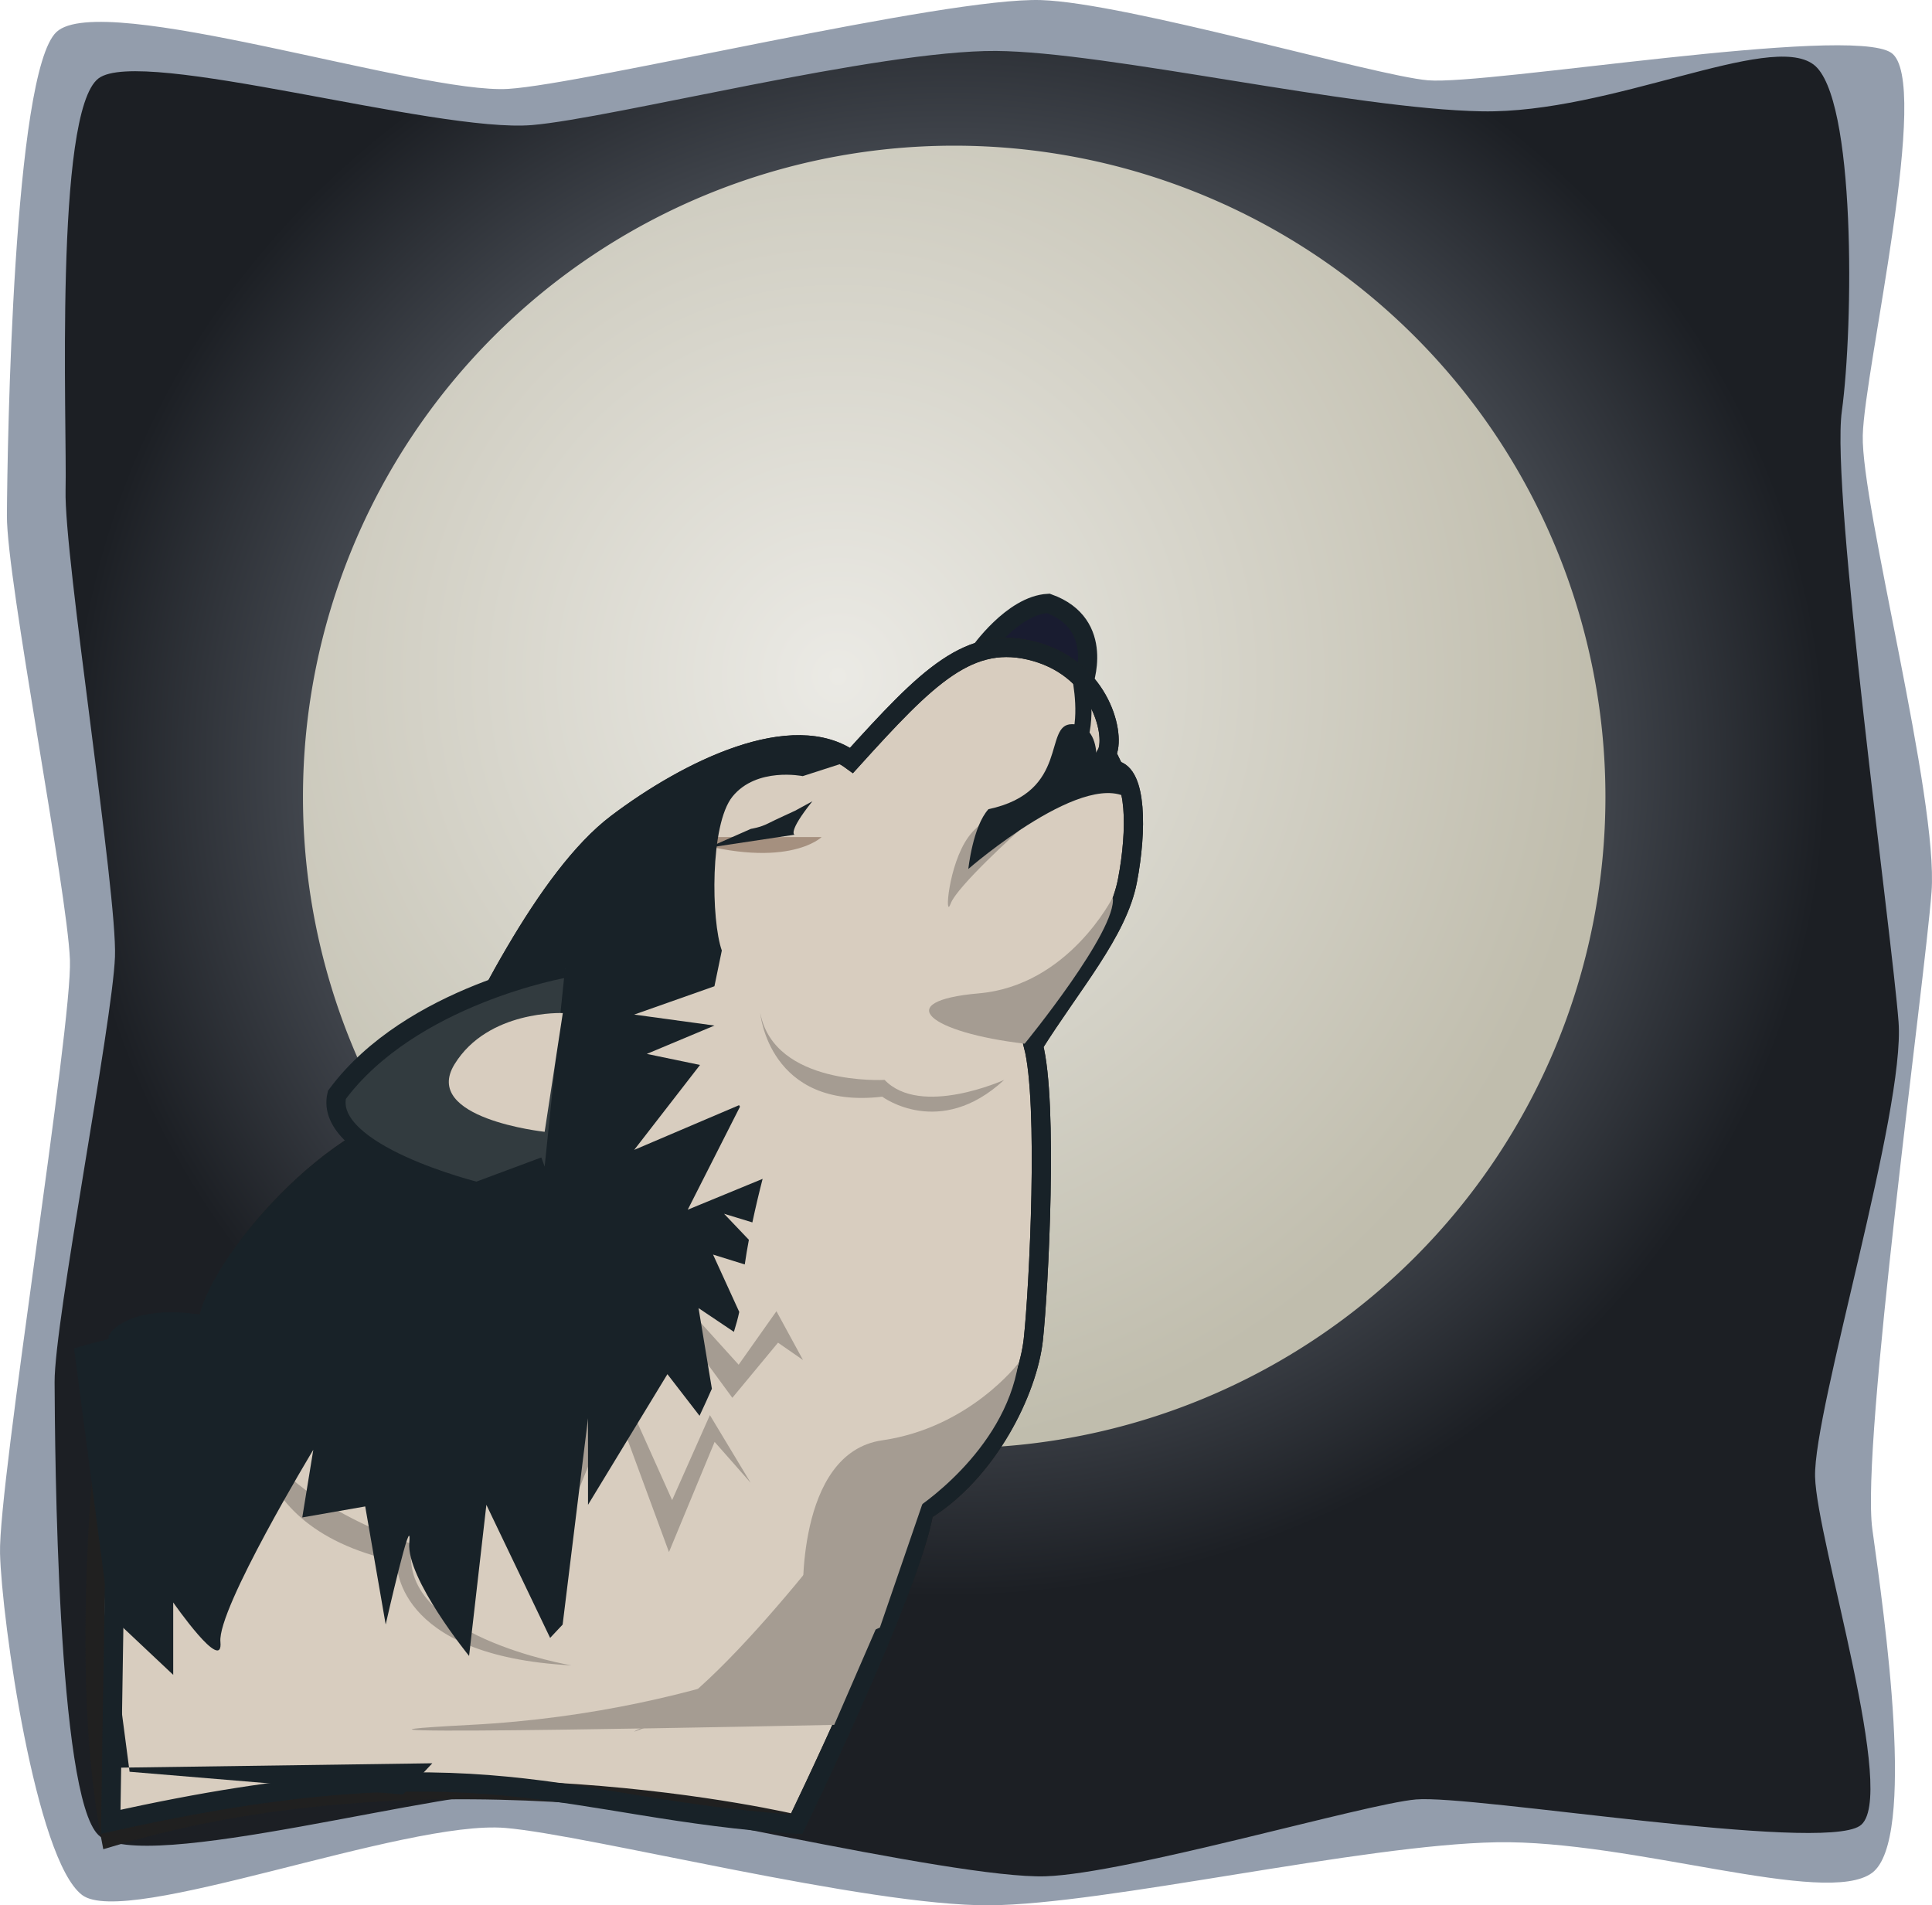 <?xml version="1.0" encoding="UTF-8" standalone="no"?>
<!-- Created with Inkscape (http://www.inkscape.org/) -->

<svg
   xmlns:dc="http://purl.org/dc/elements/1.1/"
   xmlns:cc="http://creativecommons.org/ns#"
   xmlns:rdf="http://www.w3.org/1999/02/22-rdf-syntax-ns#"
   xmlns:svg="http://www.w3.org/2000/svg"
   xmlns="http://www.w3.org/2000/svg"
   xmlns:xlink="http://www.w3.org/1999/xlink"
   xmlns:sodipodi="http://sodipodi.sourceforge.net/DTD/sodipodi-0.dtd"
   xmlns:inkscape="http://www.inkscape.org/namespaces/inkscape"
   version="1.0"
   width="625.151"
   height="616.496"
   id="svg2"
   inkscape:version="0.91 r13725"
   sodipodi:docname="lupa ikono.svg">
  <title
     id="title4764">Lupa emblemo</title>
  <sodipodi:namedview
     pagecolor="#ffffff"
     bordercolor="#666666"
     borderopacity="1"
     objecttolerance="10"
     gridtolerance="10"
     guidetolerance="10"
     inkscape:pageopacity="0"
     inkscape:pageshadow="2"
     inkscape:window-width="1600"
     inkscape:window-height="836"
     id="namedview5355"
     showgrid="false"
     inkscape:zoom="0.98135235"
     inkscape:cx="312.5754"
     inkscape:cy="308.24811"
     inkscape:window-x="0"
     inkscape:window-y="27"
     inkscape:window-maximized="1"
     inkscape:current-layer="svg2" />
  <defs
     id="defs4">
    <linearGradient
       id="linearGradient4702">
      <stop
         id="stop4704"
         style="stop-color:#ebeae5;stop-opacity:1"
         offset="0" />
      <stop
         id="stop4706"
         style="stop-color:#c0bdad;stop-opacity:1"
         offset="1" />
    </linearGradient>
    <linearGradient
       id="linearGradient4545">
      <stop
         id="stop4547"
         style="stop-color:#a8b0bd;stop-opacity:1"
         offset="0" />
      <stop
         id="stop4549"
         style="stop-color:#1c1f24;stop-opacity:1"
         offset="1" />
    </linearGradient>
    <linearGradient
       id="linearGradient2296">
      <stop
         id="stop2298"
         style="stop-color:#cf01c5;stop-opacity:1"
         offset="0" />
      <stop
         id="stop2300"
         style="stop-color:#f692f7;stop-opacity:1"
         offset="1" />
    </linearGradient>
    <linearGradient
       id="linearGradient22677">
      <stop
         id="stop22679"
         style="stop-color:#ddbb1e;stop-opacity:1"
         offset="0" />
      <stop
         id="stop22681"
         style="stop-color:#e8ce57;stop-opacity:1"
         offset="1" />
    </linearGradient>
    <linearGradient
       id="linearGradient22661">
      <stop
         id="stop22663"
         style="stop-color:#825200;stop-opacity:1"
         offset="0" />
      <stop
         id="stop22665"
         style="stop-color:#ad6d00;stop-opacity:1"
         offset="1" />
    </linearGradient>
    <linearGradient
       id="linearGradient22553">
      <stop
         id="stop22555"
         style="stop-color:#9c9c9c;stop-opacity:1"
         offset="0" />
      <stop
         id="stop22557"
         style="stop-color:#cdcdcd;stop-opacity:1"
         offset="1" />
    </linearGradient>
    <linearGradient
       id="linearGradient22505">
      <stop
         id="stop22507"
         style="stop-color:#0062ff;stop-opacity:1"
         offset="0" />
      <stop
         id="stop22509"
         style="stop-color:#00bfff;stop-opacity:1"
         offset="1" />
    </linearGradient>
    <linearGradient
       id="linearGradient21739">
      <stop
         id="stop21741"
         style="stop-color:#e2d7ac;stop-opacity:1"
         offset="0" />
      <stop
         id="stop21743"
         style="stop-color:#ece5ca;stop-opacity:1"
         offset="1" />
    </linearGradient>
    <linearGradient
       id="linearGradient21709">
      <stop
         id="stop21711"
         style="stop-color:#c30000;stop-opacity:1"
         offset="0" />
      <stop
         id="stop21713"
         style="stop-color:#ff1616;stop-opacity:1"
         offset="1" />
    </linearGradient>
    <linearGradient
       x1="298.792"
       y1="120.19"
       x2="264.536"
       y2="101.634"
       id="linearGradient21715"
       xlink:href="#linearGradient21709"
       gradientUnits="userSpaceOnUse"
       gradientTransform="matrix(0.898,0,0,0.898,40.919,7.492)" />
    <linearGradient
       x1="270.601"
       y1="179.59"
       x2="245.389"
       y2="156.277"
       id="linearGradient21717"
       xlink:href="#linearGradient21709"
       gradientUnits="userSpaceOnUse"
       gradientTransform="matrix(0.898,0,0,0.898,40.919,7.492)" />
    <linearGradient
       x1="336.836"
       y1="214.154"
       x2="311.619"
       y2="189.413"
       id="linearGradient21719"
       xlink:href="#linearGradient21709"
       gradientUnits="userSpaceOnUse"
       gradientTransform="matrix(0.898,0,0,0.898,40.919,7.492)" />
    <linearGradient
       x1="241.98"
       y1="321.334"
       x2="213.289"
       y2="295.166"
       id="linearGradient21721"
       xlink:href="#linearGradient21709"
       gradientUnits="userSpaceOnUse"
       gradientTransform="matrix(0.898,0,0,0.898,40.919,7.492)" />
    <linearGradient
       x1="369.852"
       y1="359.17"
       x2="347.659"
       y2="325.865"
       id="linearGradient21725"
       xlink:href="#linearGradient21709"
       gradientUnits="userSpaceOnUse"
       gradientTransform="matrix(0.898,0,0,0.898,40.919,7.492)" />
    <linearGradient
       x1="325.88"
       y1="389.745"
       x2="263.224"
       y2="363.528"
       id="linearGradient21727"
       xlink:href="#linearGradient21709"
       gradientUnits="userSpaceOnUse"
       gradientTransform="matrix(0.898,0,0,0.898,40.919,7.492)" />
    <linearGradient
       x1="209.013"
       y1="514.841"
       x2="178.829"
       y2="476.778"
       id="linearGradient21731"
       xlink:href="#linearGradient21709"
       gradientUnits="userSpaceOnUse"
       gradientTransform="matrix(0.898,0,0,0.898,40.919,7.492)" />
    <linearGradient
       x1="407.642"
       y1="511.785"
       x2="377.708"
       y2="468.964"
       id="linearGradient21733"
       xlink:href="#linearGradient21709"
       gradientUnits="userSpaceOnUse"
       gradientTransform="matrix(0.898,0,0,0.898,40.919,7.492)" />
    <linearGradient
       x1="315.473"
       y1="539.521"
       x2="254.044"
       y2="509.073"
       id="linearGradient21735"
       xlink:href="#linearGradient21709"
       gradientUnits="userSpaceOnUse"
       gradientTransform="matrix(0.898,0,0,0.898,40.919,7.492)" />
    <linearGradient
       x1="300.123"
       y1="245.927"
       x2="276.076"
       y2="236.241"
       id="linearGradient21737"
       xlink:href="#linearGradient21709"
       gradientUnits="userSpaceOnUse"
       gradientTransform="matrix(0.898,0,0,0.898,40.919,7.492)" />
    <linearGradient
       x1="204.622"
       y1="593.067"
       x2="174.929"
       y2="577.531"
       id="linearGradient21745"
       xlink:href="#linearGradient21739"
       gradientUnits="userSpaceOnUse"
       gradientTransform="matrix(0.898,0,0,0.898,40.919,7.492)" />
    <linearGradient
       x1="404.406"
       y1="591.215"
       x2="371.658"
       y2="580.983"
       id="linearGradient21747"
       xlink:href="#linearGradient21739"
       gradientUnits="userSpaceOnUse"
       gradientTransform="matrix(0.898,0,0,0.898,40.919,7.492)" />
    <linearGradient
       x1="361.615"
       y1="566.856"
       x2="222.101"
       y2="546.394"
       id="linearGradient21749"
       xlink:href="#linearGradient21739"
       gradientUnits="userSpaceOnUse"
       gradientTransform="matrix(0.898,0,0,0.898,40.919,7.492)" />
    <linearGradient
       x1="335.279"
       y1="475.861"
       x2="240.818"
       y2="442.398"
       id="linearGradient21751"
       xlink:href="#linearGradient21739"
       gradientUnits="userSpaceOnUse"
       gradientTransform="matrix(0.898,0,0,0.898,40.919,7.492)" />
    <linearGradient
       x1="234.802"
       y1="383.035"
       x2="211.436"
       y2="376.143"
       id="linearGradient21753"
       xlink:href="#linearGradient21739"
       gradientUnits="userSpaceOnUse"
       gradientTransform="matrix(0.898,0,0,0.898,40.919,7.492)" />
    <linearGradient
       x1="366.67"
       y1="429.449"
       x2="342.497"
       y2="418.249"
       id="linearGradient21755"
       xlink:href="#linearGradient21739"
       gradientUnits="userSpaceOnUse"
       gradientTransform="matrix(0.898,0,0,0.898,40.919,7.492)" />
    <linearGradient
       x1="219.356"
       y1="429.887"
       x2="232.323"
       y2="422.708"
       id="linearGradient21763"
       xlink:href="#linearGradient21739"
       gradientUnits="userSpaceOnUse"
       gradientTransform="matrix(0.898,0,0,0.898,40.919,7.492)" />
    <linearGradient
       x1="354.001"
       y1="473.262"
       x2="342.168"
       y2="460.339"
       id="linearGradient21765"
       xlink:href="#linearGradient21739"
       gradientUnits="userSpaceOnUse"
       gradientTransform="matrix(0.898,0,0,0.898,40.919,7.492)" />
    <linearGradient
       x1="320.401"
       y1="329.576"
       x2="312.506"
       y2="320.099"
       id="linearGradient21767"
       xlink:href="#linearGradient21739"
       gradientUnits="userSpaceOnUse"
       gradientTransform="matrix(0.898,0,0,0.898,40.919,7.492)" />
    <linearGradient
       x1="327.657"
       y1="286"
       x2="312.928"
       y2="282.267"
       id="linearGradient21769"
       xlink:href="#linearGradient21739"
       gradientUnits="userSpaceOnUse"
       gradientTransform="matrix(0.898,0,0,0.898,40.919,7.492)" />
    <linearGradient
       x1="307.907"
       y1="323.046"
       x2="271.808"
       y2="311.846"
       id="linearGradient21771"
       xlink:href="#linearGradient21739"
       gradientUnits="userSpaceOnUse"
       gradientTransform="matrix(0.898,0,0,0.898,40.919,7.492)" />
    <linearGradient
       x1="256.204"
       y1="285.143"
       x2="265.436"
       y2="279.974"
       id="linearGradient21773"
       xlink:href="#linearGradient21739"
       gradientUnits="userSpaceOnUse"
       gradientTransform="matrix(0.898,0,0,0.898,40.919,7.492)" />
    <linearGradient
       x1="265.703"
       y1="252.187"
       x2="250.253"
       y2="246.73"
       id="linearGradient21775"
       xlink:href="#linearGradient21739"
       gradientUnits="userSpaceOnUse"
       gradientTransform="matrix(0.898,0,0,0.898,40.919,7.492)" />
    <linearGradient
       x1="297.36"
       y1="199.778"
       x2="279.376"
       y2="194.896"
       id="linearGradient21777"
       xlink:href="#linearGradient21739"
       gradientUnits="userSpaceOnUse"
       gradientTransform="matrix(0.898,0,0,0.898,40.919,7.492)" />
    <linearGradient
       x1="191.082"
       y1="563.524"
       x2="183.366"
       y2="554.184"
       id="linearGradient22511"
       xlink:href="#linearGradient22505"
       gradientUnits="userSpaceOnUse"
       gradientTransform="matrix(0.898,0,0,0.898,40.919,7.492)" />
    <linearGradient
       x1="291.528"
       y1="497.365"
       x2="280.785"
       y2="486.399"
       id="linearGradient22513"
       xlink:href="#linearGradient22505"
       gradientUnits="userSpaceOnUse"
       gradientTransform="matrix(0.898,0,0,0.898,40.919,7.492)" />
    <linearGradient
       x1="394.418"
       y1="564.677"
       x2="383.878"
       y2="553.712"
       id="linearGradient22515"
       xlink:href="#linearGradient22505"
       gradientUnits="userSpaceOnUse"
       gradientTransform="matrix(0.898,0,0,0.898,40.919,7.492)" />
    <linearGradient
       x1="322.344"
       y1="433.904"
       x2="311.175"
       y2="419.69"
       id="linearGradient22517"
       xlink:href="#linearGradient22505"
       gradientUnits="userSpaceOnUse"
       gradientTransform="matrix(0.898,0,0,0.898,40.919,7.492)" />
    <linearGradient
       x1="358.672"
       y1="416.224"
       x2="348.829"
       y2="404.041"
       id="linearGradient22519"
       xlink:href="#linearGradient22505"
       gradientUnits="userSpaceOnUse"
       gradientTransform="matrix(0.898,0,0,0.898,40.919,7.492)" />
    <linearGradient
       x1="266.403"
       y1="434.654"
       x2="256.269"
       y2="421.252"
       id="linearGradient22521"
       xlink:href="#linearGradient22505"
       gradientUnits="userSpaceOnUse"
       gradientTransform="matrix(0.898,0,0,0.898,40.919,7.492)" />
    <linearGradient
       x1="294.411"
       y1="345.514"
       x2="287.1"
       y2="335.564"
       id="linearGradient22523"
       xlink:href="#linearGradient22505"
       gradientUnits="userSpaceOnUse"
       gradientTransform="matrix(0.898,0,0,0.898,40.919,7.492)" />
    <linearGradient
       x1="228.328"
       y1="370.89"
       x2="220.206"
       y2="356.681"
       id="linearGradient22525"
       xlink:href="#linearGradient22505"
       gradientUnits="userSpaceOnUse"
       gradientTransform="matrix(0.898,0,0,0.898,40.919,7.492)" />
    <linearGradient
       x1="294.561"
       y1="290.781"
       x2="285.127"
       y2="276.455"
       id="linearGradient22527"
       xlink:href="#linearGradient22505"
       gradientUnits="userSpaceOnUse"
       gradientTransform="matrix(0.898,0,0,0.898,40.919,7.492)" />
    <linearGradient
       x1="322.717"
       y1="264.966"
       x2="317.223"
       y2="256.234"
       id="linearGradient22529"
       xlink:href="#linearGradient22505"
       gradientUnits="userSpaceOnUse"
       gradientTransform="matrix(0.898,0,0,0.898,40.919,7.492)" />
    <linearGradient
       x1="261.403"
       y1="230.343"
       x2="257.139"
       y2="221.235"
       id="linearGradient22531"
       xlink:href="#linearGradient22505"
       gradientUnits="userSpaceOnUse"
       gradientTransform="matrix(0.898,0,0,0.898,40.919,7.492)" />
    <linearGradient
       x1="290.597"
       y1="220.625"
       x2="285.723"
       y2="210.893"
       id="linearGradient22533"
       xlink:href="#linearGradient22505"
       gradientUnits="userSpaceOnUse"
       gradientTransform="matrix(0.898,0,0,0.898,40.919,7.492)" />
    <linearGradient
       x1="291.34"
       y1="171.343"
       x2="285.658"
       y2="161.423"
       id="linearGradient22535"
       xlink:href="#linearGradient22505"
       gradientUnits="userSpaceOnUse"
       gradientTransform="matrix(0.898,0,0,0.898,40.919,7.492)" />
    <linearGradient
       x1="294.336"
       y1="175.481"
       x2="281.073"
       y2="172.735"
       id="linearGradient22559"
       xlink:href="#linearGradient22553"
       gradientUnits="userSpaceOnUse"
       gradientTransform="matrix(0.898,0,0,0.898,40.919,7.492)" />
    <linearGradient
       x1="295.639"
       y1="224.998"
       x2="281.667"
       y2="222.051"
       id="linearGradient22561"
       xlink:href="#linearGradient22553"
       gradientUnits="userSpaceOnUse"
       gradientTransform="matrix(0.898,0,0,0.898,40.919,7.492)" />
    <linearGradient
       x1="265.187"
       y1="234.23"
       x2="250.316"
       y2="231.551"
       id="linearGradient22563"
       xlink:href="#linearGradient22553"
       gradientUnits="userSpaceOnUse"
       gradientTransform="matrix(0.898,0,0,0.898,40.919,7.492)" />
    <linearGradient
       x1="325.883"
       y1="269.901"
       x2="313.375"
       y2="267.489"
       id="linearGradient22565"
       xlink:href="#linearGradient22553"
       gradientUnits="userSpaceOnUse"
       gradientTransform="matrix(0.898,0,0,0.898,40.919,7.492)" />
    <linearGradient
       x1="301.409"
       y1="295.482"
       x2="279.662"
       y2="291.564"
       id="linearGradient22567"
       xlink:href="#linearGradient22553"
       gradientUnits="userSpaceOnUse"
       gradientTransform="matrix(0.898,0,0,0.898,40.919,7.492)" />
    <linearGradient
       x1="300.916"
       y1="352.297"
       x2="279.986"
       y2="348.371"
       id="linearGradient22569"
       xlink:href="#linearGradient22553"
       gradientUnits="userSpaceOnUse"
       gradientTransform="matrix(0.898,0,0,0.898,40.919,7.492)" />
    <linearGradient
       x1="233.968"
       y1="375.64"
       x2="214.536"
       y2="372.186"
       id="linearGradient22571"
       xlink:href="#linearGradient22553"
       gradientUnits="userSpaceOnUse"
       gradientTransform="matrix(0.898,0,0,0.898,40.919,7.492)" />
    <linearGradient
       x1="365.456"
       y1="421.514"
       x2="344.12"
       y2="418.567"
       id="linearGradient22573"
       xlink:href="#linearGradient22553"
       gradientUnits="userSpaceOnUse"
       gradientTransform="matrix(0.898,0,0,0.898,40.919,7.492)" />
    <linearGradient
       x1="328.391"
       y1="439.837"
       x2="304.048"
       y2="436.354"
       id="linearGradient22575"
       xlink:href="#linearGradient22553"
       gradientUnits="userSpaceOnUse"
       gradientTransform="matrix(0.898,0,0,0.898,40.919,7.492)" />
    <linearGradient
       x1="271.812"
       y1="441.224"
       x2="248.943"
       y2="437.205"
       id="linearGradient22577"
       xlink:href="#linearGradient22553"
       gradientUnits="userSpaceOnUse"
       gradientTransform="matrix(0.898,0,0,0.898,40.919,7.492)" />
    <linearGradient
       x1="298.087"
       y1="503.302"
       x2="274.474"
       y2="500.622"
       id="linearGradient22579"
       xlink:href="#linearGradient22553"
       gradientUnits="userSpaceOnUse"
       gradientTransform="matrix(0.898,0,0,0.898,40.919,7.492)" />
    <linearGradient
       x1="400.794"
       y1="571.187"
       x2="378.034"
       y2="567.837"
       id="linearGradient22581"
       xlink:href="#linearGradient22553"
       gradientUnits="userSpaceOnUse"
       gradientTransform="matrix(0.898,0,0,0.898,40.919,7.492)" />
    <linearGradient
       x1="198.308"
       y1="571.987"
       x2="174.829"
       y2="568.37"
       id="linearGradient22583"
       xlink:href="#linearGradient22553"
       gradientUnits="userSpaceOnUse"
       gradientTransform="matrix(0.898,0,0,0.898,40.919,7.492)" />
    <linearGradient
       x1="335.457"
       y1="633.035"
       x2="245.06"
       y2="627.14"
       id="linearGradient22585"
       xlink:href="#linearGradient22553"
       gradientUnits="userSpaceOnUse"
       gradientTransform="matrix(0.898,0,0,0.898,40.919,7.492)" />
    <linearGradient
       x1="352.327"
       y1="644.784"
       x2="231.806"
       y2="635.406"
       id="linearGradient22587"
       xlink:href="#linearGradient22553"
       gradientUnits="userSpaceOnUse"
       gradientTransform="matrix(0.898,0,0,0.898,40.919,7.492)" />
    <linearGradient
       x1="252.712"
       y1="623.764"
       x2="243.202"
       y2="618.539"
       id="linearGradient22625"
       xlink:href="#linearGradient22553"
       gradientUnits="userSpaceOnUse"
       gradientTransform="matrix(0.898,0,0,0.898,40.919,7.492)" />
    <linearGradient
       x1="254.923"
       y1="615.056"
       x2="249.016"
       y2="610.635"
       id="linearGradient22627"
       xlink:href="#linearGradient22553"
       gradientUnits="userSpaceOnUse"
       gradientTransform="matrix(0.898,0,0,0.898,40.919,7.492)" />
    <linearGradient
       x1="254.051"
       y1="605.678"
       x2="242.579"
       y2="597.067"
       id="linearGradient22629"
       xlink:href="#linearGradient22553"
       gradientUnits="userSpaceOnUse"
       gradientTransform="matrix(0.898,0,0,0.898,40.919,7.492)" />
    <linearGradient
       x1="255.204"
       y1="595.496"
       x2="249.632"
       y2="587.458"
       id="linearGradient22631"
       xlink:href="#linearGradient22553"
       gradientUnits="userSpaceOnUse"
       gradientTransform="matrix(0.898,0,0,0.898,40.919,7.492)" />
    <linearGradient
       x1="254.587"
       y1="584.912"
       x2="244.006"
       y2="577.678"
       id="linearGradient22633"
       xlink:href="#linearGradient22553"
       gradientUnits="userSpaceOnUse"
       gradientTransform="matrix(0.898,0,0,0.898,40.919,7.492)" />
    <linearGradient
       x1="255.123"
       y1="576.567"
       x2="251.508"
       y2="567.228"
       id="linearGradient22635"
       xlink:href="#linearGradient22553"
       gradientUnits="userSpaceOnUse"
       gradientTransform="matrix(0.898,0,0,0.898,40.919,7.492)" />
    <linearGradient
       x1="262.492"
       y1="563.477"
       x2="254.053"
       y2="556.376"
       id="linearGradient22637"
       xlink:href="#linearGradient22553"
       gradientUnits="userSpaceOnUse"
       gradientTransform="matrix(0.898,0,0,0.898,40.919,7.492)" />
    <linearGradient
       x1="269.994"
       y1="559.324"
       x2="264.369"
       y2="553.295"
       id="linearGradient22639"
       xlink:href="#linearGradient22553"
       gradientUnits="userSpaceOnUse"
       gradientTransform="matrix(0.898,0,0,0.898,40.919,7.492)" />
    <linearGradient
       x1="280.98"
       y1="553.697"
       x2="270.8"
       y2="542.979"
       id="linearGradient22641"
       xlink:href="#linearGradient22553"
       gradientUnits="userSpaceOnUse"
       gradientTransform="matrix(0.898,0,0,0.898,40.919,7.492)" />
    <linearGradient
       x1="290.358"
       y1="550.749"
       x2="283.125"
       y2="545.792"
       id="linearGradient22643"
       xlink:href="#linearGradient22553"
       gradientUnits="userSpaceOnUse"
       gradientTransform="matrix(0.898,0,0,0.898,40.919,7.492)" />
    <linearGradient
       x1="301.075"
       y1="555.942"
       x2="295.049"
       y2="544.587"
       id="linearGradient22645"
       xlink:href="#linearGradient22553"
       gradientUnits="userSpaceOnUse"
       gradientTransform="matrix(0.898,0,0,0.898,40.919,7.492)" />
    <linearGradient
       x1="310.453"
       y1="560.127"
       x2="302.953"
       y2="552.357"
       id="linearGradient22647"
       xlink:href="#linearGradient22553"
       gradientUnits="userSpaceOnUse"
       gradientTransform="matrix(0.898,0,0,0.898,40.919,7.492)" />
    <linearGradient
       x1="323.449"
       y1="564.281"
       x2="309.391"
       y2="553.563"
       id="linearGradient22649"
       xlink:href="#linearGradient22553"
       gradientUnits="userSpaceOnUse"
       gradientTransform="matrix(0.898,0,0,0.898,40.919,7.492)" />
    <linearGradient
       x1="324.788"
       y1="575.942"
       x2="317.556"
       y2="567.094"
       id="linearGradient22651"
       xlink:href="#linearGradient22553"
       gradientUnits="userSpaceOnUse"
       gradientTransform="matrix(0.898,0,0,0.898,40.919,7.492)" />
    <linearGradient
       x1="329.477"
       y1="621.62"
       x2="321.307"
       y2="610.367"
       id="linearGradient22657"
       xlink:href="#linearGradient22553"
       gradientUnits="userSpaceOnUse"
       gradientTransform="matrix(0.898,0,0,0.898,40.919,7.492)" />
    <linearGradient
       x1="332.204"
       y1="598.979"
       x2="320.503"
       y2="577.544"
       id="linearGradient22659"
       xlink:href="#linearGradient22553"
       gradientUnits="userSpaceOnUse"
       gradientTransform="matrix(0.898,0,0,0.898,40.919,7.492)" />
    <linearGradient
       x1="305.857"
       y1="617.856"
       x2="264.862"
       y2="578.2"
       id="linearGradient22667"
       xlink:href="#linearGradient22661"
       gradientUnits="userSpaceOnUse"
       gradientTransform="matrix(0.898,0,0,0.898,40.919,7.492)" />
    <linearGradient
       x1="215.962"
       y1="548.994"
       x2="209.934"
       y2="544.305"
       id="linearGradient22683"
       xlink:href="#linearGradient22677"
       gradientUnits="userSpaceOnUse"
       gradientTransform="matrix(0.898,0,0,0.898,40.919,7.492)" />
    <linearGradient
       x1="363.014"
       y1="616.255"
       x2="349.479"
       y2="601.786"
       id="linearGradient22685"
       xlink:href="#linearGradient22677"
       gradientUnits="userSpaceOnUse"
       gradientTransform="matrix(0.898,0,0,0.898,40.919,7.492)" />
    <linearGradient
       x1="399.942"
       y1="565.626"
       x2="380.669"
       y2="547.54"
       id="linearGradient22687"
       xlink:href="#linearGradient22661"
       gradientUnits="userSpaceOnUse"
       gradientTransform="matrix(0.898,0,0,0.898,40.919,7.492)" />
    <linearGradient
       x1="196.941"
       y1="565.94"
       x2="180.443"
       y2="547.586"
       id="linearGradient22689"
       xlink:href="#linearGradient22661"
       gradientUnits="userSpaceOnUse"
       gradientTransform="matrix(0.898,0,0,0.898,40.919,7.492)" />
    <linearGradient
       x1="296.257"
       y1="497.307"
       x2="279.659"
       y2="480.828"
       id="linearGradient22691"
       xlink:href="#linearGradient22661"
       gradientUnits="userSpaceOnUse"
       gradientTransform="matrix(0.898,0,0,0.898,40.919,7.492)" />
    <linearGradient
       x1="327.153"
       y1="460.694"
       x2="313.466"
       y2="452.254"
       id="linearGradient22693"
       xlink:href="#linearGradient22677"
       gradientUnits="userSpaceOnUse"
       gradientTransform="matrix(0.898,0,0,0.898,40.919,7.492)" />
    <linearGradient
       x1="279.422"
       y1="411.869"
       x2="267.716"
       y2="403.563"
       id="linearGradient22695"
       xlink:href="#linearGradient22677"
       gradientUnits="userSpaceOnUse"
       gradientTransform="matrix(0.898,0,0,0.898,40.919,7.492)" />
    <linearGradient
       x1="271.257"
       y1="434.291"
       x2="254.423"
       y2="418.081"
       id="linearGradient22697"
       xlink:href="#linearGradient22661"
       gradientUnits="userSpaceOnUse"
       gradientTransform="matrix(0.898,0,0,0.898,40.919,7.492)" />
    <linearGradient
       x1="326.672"
       y1="433.14"
       x2="308.05"
       y2="416.527"
       id="linearGradient22699"
       xlink:href="#linearGradient22661"
       gradientUnits="userSpaceOnUse"
       gradientTransform="matrix(0.898,0,0,0.898,40.919,7.492)" />
    <linearGradient
       x1="362.39"
       y1="415.562"
       x2="346.595"
       y2="399.887"
       id="linearGradient22701"
       xlink:href="#linearGradient22661"
       gradientUnits="userSpaceOnUse"
       gradientTransform="matrix(0.898,0,0,0.898,40.919,7.492)" />
    <linearGradient
       x1="231.415"
       y1="369.149"
       x2="216.783"
       y2="354.278"
       id="linearGradient22703"
       xlink:href="#linearGradient22661"
       gradientUnits="userSpaceOnUse"
       gradientTransform="matrix(0.898,0,0,0.898,40.919,7.492)" />
    <linearGradient
       x1="235.036"
       y1="341.281"
       x2="232.245"
       y2="337.128"
       id="linearGradient22705"
       xlink:href="#linearGradient22677"
       gradientUnits="userSpaceOnUse"
       gradientTransform="matrix(0.898,0,0,0.898,40.919,7.492)" />
    <linearGradient
       x1="298.81"
       y1="345.522"
       x2="284.293"
       y2="330.115"
       id="linearGradient22707"
       xlink:href="#linearGradient22661"
       gradientUnits="userSpaceOnUse"
       gradientTransform="matrix(0.898,0,0,0.898,40.919,7.492)" />
    <linearGradient
       x1="307.971"
       y1="312.98"
       x2="293.206"
       y2="305.075"
       id="linearGradient22709"
       xlink:href="#linearGradient22677"
       gradientUnits="userSpaceOnUse"
       gradientTransform="matrix(0.898,0,0,0.898,40.919,7.492)" />
    <linearGradient
       x1="299.654"
       y1="289.671"
       x2="282.908"
       y2="275.872"
       id="linearGradient22711"
       xlink:href="#linearGradient22661"
       gradientUnits="userSpaceOnUse"
       gradientTransform="matrix(0.898,0,0,0.898,40.919,7.492)" />
    <linearGradient
       x1="325.23"
       y1="266.339"
       x2="315.328"
       y2="254.92"
       id="linearGradient22713"
       xlink:href="#linearGradient22661"
       gradientUnits="userSpaceOnUse"
       gradientTransform="matrix(0.898,0,0,0.898,40.919,7.492)" />
    <linearGradient
       x1="283.859"
       y1="197.275"
       x2="280.43"
       y2="191.782"
       id="linearGradient22715"
       xlink:href="#linearGradient22677"
       gradientUnits="userSpaceOnUse"
       gradientTransform="matrix(0.898,0,0,0.898,40.919,7.492)" />
    <linearGradient
       x1="294.483"
       y1="219.75"
       x2="283.828"
       y2="208.229"
       id="linearGradient22717"
       xlink:href="#linearGradient22661"
       gradientUnits="userSpaceOnUse"
       gradientTransform="matrix(0.898,0,0,0.898,40.919,7.492)" />
    <linearGradient
       x1="263.93"
       y1="227.59"
       x2="255.528"
       y2="218.26"
       id="linearGradient22719"
       xlink:href="#linearGradient22661"
       gradientUnits="userSpaceOnUse"
       gradientTransform="matrix(0.898,0,0,0.898,40.919,7.492)" />
    <linearGradient
       x1="293.414"
       y1="167.082"
       x2="284.452"
       y2="158.801"
       id="linearGradient22721"
       xlink:href="#linearGradient22661"
       gradientUnits="userSpaceOnUse"
       gradientTransform="matrix(0.898,0,0,0.898,40.919,7.492)" />
    <linearGradient
       x1="301.557"
       y1="23.122"
       x2="293.434"
       y2="14.543"
       id="linearGradient2323"
       xlink:href="#linearGradient2296"
       gradientUnits="userSpaceOnUse" />
    <linearGradient
       x1="329.197"
       y1="31.71"
       x2="315.571"
       y2="23.253"
       id="linearGradient2325"
       xlink:href="#linearGradient2296"
       gradientUnits="userSpaceOnUse" />
    <linearGradient
       x1="301.557"
       y1="23.122"
       x2="293.434"
       y2="14.543"
       id="linearGradient2335"
       xlink:href="#linearGradient2296"
       gradientUnits="userSpaceOnUse" />
    <linearGradient
       x1="329.197"
       y1="31.71"
       x2="315.571"
       y2="23.253"
       id="linearGradient2337"
       xlink:href="#linearGradient2296"
       gradientUnits="userSpaceOnUse" />
    <linearGradient
       x1="301.557"
       y1="23.122"
       x2="293.434"
       y2="14.543"
       id="linearGradient2347"
       xlink:href="#linearGradient2296"
       gradientUnits="userSpaceOnUse" />
    <linearGradient
       x1="329.197"
       y1="31.71"
       x2="315.571"
       y2="23.253"
       id="linearGradient2349"
       xlink:href="#linearGradient2296"
       gradientUnits="userSpaceOnUse" />
    <linearGradient
       x1="301.557"
       y1="23.122"
       x2="293.434"
       y2="14.543"
       id="linearGradient2359"
       xlink:href="#linearGradient2296"
       gradientUnits="userSpaceOnUse" />
    <linearGradient
       x1="329.197"
       y1="31.71"
       x2="315.571"
       y2="23.253"
       id="linearGradient2361"
       xlink:href="#linearGradient2296"
       gradientUnits="userSpaceOnUse" />
    <linearGradient
       x1="301.557"
       y1="23.122"
       x2="293.434"
       y2="14.543"
       id="linearGradient2371"
       xlink:href="#linearGradient2296"
       gradientUnits="userSpaceOnUse" />
    <linearGradient
       x1="329.197"
       y1="31.71"
       x2="315.571"
       y2="23.253"
       id="linearGradient2373"
       xlink:href="#linearGradient2296"
       gradientUnits="userSpaceOnUse" />
    <linearGradient
       x1="301.557"
       y1="23.122"
       x2="293.434"
       y2="14.543"
       id="linearGradient2383"
       xlink:href="#linearGradient2296"
       gradientUnits="userSpaceOnUse" />
    <linearGradient
       x1="329.197"
       y1="31.71"
       x2="315.571"
       y2="23.253"
       id="linearGradient2385"
       xlink:href="#linearGradient2296"
       gradientUnits="userSpaceOnUse" />
    <linearGradient
       x1="301.557"
       y1="23.122"
       x2="293.434"
       y2="14.543"
       id="linearGradient2387"
       xlink:href="#linearGradient2296"
       gradientUnits="userSpaceOnUse" />
    <linearGradient
       x1="329.197"
       y1="31.71"
       x2="315.571"
       y2="23.253"
       id="linearGradient2389"
       xlink:href="#linearGradient2296"
       gradientUnits="userSpaceOnUse" />
    <linearGradient
       x1="263.93"
       y1="227.59"
       x2="255.528"
       y2="218.26"
       id="linearGradient2770"
       xlink:href="#linearGradient22661"
       gradientUnits="userSpaceOnUse"
       gradientTransform="matrix(0.898,0,0,0.898,-141.335,-8.261)" />
    <linearGradient
       x1="329.197"
       y1="31.71"
       x2="315.571"
       y2="23.253"
       id="linearGradient4520"
       xlink:href="#linearGradient2296"
       gradientUnits="userSpaceOnUse" />
    <linearGradient
       x1="301.557"
       y1="23.122"
       x2="293.434"
       y2="14.543"
       id="linearGradient4518"
       xlink:href="#linearGradient2296"
       gradientUnits="userSpaceOnUse" />
    <linearGradient
       x1="329.197"
       y1="31.71"
       x2="315.571"
       y2="23.253"
       id="linearGradient4516"
       xlink:href="#linearGradient2296"
       gradientUnits="userSpaceOnUse" />
    <linearGradient
       x1="301.557"
       y1="23.122"
       x2="293.434"
       y2="14.543"
       id="linearGradient4514"
       xlink:href="#linearGradient2296"
       gradientUnits="userSpaceOnUse" />
    <linearGradient
       x1="329.197"
       y1="31.71"
       x2="315.571"
       y2="23.253"
       id="linearGradient4512"
       xlink:href="#linearGradient2296"
       gradientUnits="userSpaceOnUse" />
    <linearGradient
       x1="301.557"
       y1="23.122"
       x2="293.434"
       y2="14.543"
       id="linearGradient4510"
       xlink:href="#linearGradient2296"
       gradientUnits="userSpaceOnUse" />
    <linearGradient
       x1="329.197"
       y1="31.71"
       x2="315.571"
       y2="23.253"
       id="linearGradient4508"
       xlink:href="#linearGradient2296"
       gradientUnits="userSpaceOnUse" />
    <linearGradient
       x1="301.557"
       y1="23.122"
       x2="293.434"
       y2="14.543"
       id="linearGradient4506"
       xlink:href="#linearGradient2296"
       gradientUnits="userSpaceOnUse" />
    <linearGradient
       x1="329.197"
       y1="31.71"
       x2="315.571"
       y2="23.253"
       id="linearGradient4504"
       xlink:href="#linearGradient2296"
       gradientUnits="userSpaceOnUse" />
    <linearGradient
       x1="301.557"
       y1="23.122"
       x2="293.434"
       y2="14.543"
       id="linearGradient4502"
       xlink:href="#linearGradient2296"
       gradientUnits="userSpaceOnUse" />
    <linearGradient
       x1="329.197"
       y1="31.71"
       x2="315.571"
       y2="23.253"
       id="linearGradient4500"
       xlink:href="#linearGradient2296"
       gradientUnits="userSpaceOnUse" />
    <linearGradient
       x1="301.557"
       y1="23.122"
       x2="293.434"
       y2="14.543"
       id="linearGradient4498"
       xlink:href="#linearGradient2296"
       gradientUnits="userSpaceOnUse" />
    <linearGradient
       x1="329.197"
       y1="31.71"
       x2="315.571"
       y2="23.253"
       id="linearGradient4496"
       xlink:href="#linearGradient2296"
       gradientUnits="userSpaceOnUse" />
    <linearGradient
       x1="301.557"
       y1="23.122"
       x2="293.434"
       y2="14.543"
       id="linearGradient4494"
       xlink:href="#linearGradient2296"
       gradientUnits="userSpaceOnUse" />
    <linearGradient
       x1="293.414"
       y1="167.082"
       x2="284.452"
       y2="158.801"
       id="linearGradient4492"
       xlink:href="#linearGradient22661"
       gradientUnits="userSpaceOnUse"
       gradientTransform="matrix(0.898,0,0,0.898,40.919,7.492)" />
    <linearGradient
       x1="263.93"
       y1="227.59"
       x2="255.528"
       y2="218.26"
       id="linearGradient4490"
       xlink:href="#linearGradient22661"
       gradientUnits="userSpaceOnUse"
       gradientTransform="matrix(0.898,0,0,0.898,40.919,7.492)" />
    <linearGradient
       x1="294.483"
       y1="219.75"
       x2="283.828"
       y2="208.229"
       id="linearGradient4488"
       xlink:href="#linearGradient22661"
       gradientUnits="userSpaceOnUse"
       gradientTransform="matrix(0.898,0,0,0.898,40.919,7.492)" />
    <linearGradient
       x1="283.859"
       y1="197.275"
       x2="280.43"
       y2="191.782"
       id="linearGradient4486"
       xlink:href="#linearGradient22677"
       gradientUnits="userSpaceOnUse"
       gradientTransform="matrix(0.898,0,0,0.898,40.919,7.492)" />
    <linearGradient
       x1="325.23"
       y1="266.339"
       x2="315.328"
       y2="254.92"
       id="linearGradient4484"
       xlink:href="#linearGradient22661"
       gradientUnits="userSpaceOnUse"
       gradientTransform="matrix(0.898,0,0,0.898,40.919,7.492)" />
    <linearGradient
       x1="299.654"
       y1="289.671"
       x2="282.908"
       y2="275.872"
       id="linearGradient4482"
       xlink:href="#linearGradient22661"
       gradientUnits="userSpaceOnUse"
       gradientTransform="matrix(0.898,0,0,0.898,40.919,7.492)" />
    <linearGradient
       x1="307.971"
       y1="312.98"
       x2="293.206"
       y2="305.075"
       id="linearGradient4480"
       xlink:href="#linearGradient22677"
       gradientUnits="userSpaceOnUse"
       gradientTransform="matrix(0.898,0,0,0.898,40.919,7.492)" />
    <linearGradient
       x1="298.81"
       y1="345.522"
       x2="284.293"
       y2="330.115"
       id="linearGradient4478"
       xlink:href="#linearGradient22661"
       gradientUnits="userSpaceOnUse"
       gradientTransform="matrix(0.898,0,0,0.898,40.919,7.492)" />
    <linearGradient
       x1="235.036"
       y1="341.281"
       x2="232.245"
       y2="337.128"
       id="linearGradient4476"
       xlink:href="#linearGradient22677"
       gradientUnits="userSpaceOnUse"
       gradientTransform="matrix(0.898,0,0,0.898,40.919,7.492)" />
    <linearGradient
       x1="231.415"
       y1="369.149"
       x2="216.783"
       y2="354.278"
       id="linearGradient4474"
       xlink:href="#linearGradient22661"
       gradientUnits="userSpaceOnUse"
       gradientTransform="matrix(0.898,0,0,0.898,40.919,7.492)" />
    <linearGradient
       x1="362.39"
       y1="415.562"
       x2="346.595"
       y2="399.887"
       id="linearGradient4472"
       xlink:href="#linearGradient22661"
       gradientUnits="userSpaceOnUse"
       gradientTransform="matrix(0.898,0,0,0.898,40.919,7.492)" />
    <linearGradient
       x1="326.672"
       y1="433.14"
       x2="308.05"
       y2="416.527"
       id="linearGradient4470"
       xlink:href="#linearGradient22661"
       gradientUnits="userSpaceOnUse"
       gradientTransform="matrix(0.898,0,0,0.898,40.919,7.492)" />
    <linearGradient
       x1="271.257"
       y1="434.291"
       x2="254.423"
       y2="418.081"
       id="linearGradient4468"
       xlink:href="#linearGradient22661"
       gradientUnits="userSpaceOnUse"
       gradientTransform="matrix(0.898,0,0,0.898,40.919,7.492)" />
    <linearGradient
       x1="279.422"
       y1="411.869"
       x2="267.716"
       y2="403.563"
       id="linearGradient4466"
       xlink:href="#linearGradient22677"
       gradientUnits="userSpaceOnUse"
       gradientTransform="matrix(0.898,0,0,0.898,40.919,7.492)" />
    <linearGradient
       x1="327.153"
       y1="460.694"
       x2="313.466"
       y2="452.254"
       id="linearGradient4464"
       xlink:href="#linearGradient22677"
       gradientUnits="userSpaceOnUse"
       gradientTransform="matrix(0.898,0,0,0.898,40.919,7.492)" />
    <linearGradient
       x1="296.257"
       y1="497.307"
       x2="279.659"
       y2="480.828"
       id="linearGradient4462"
       xlink:href="#linearGradient22661"
       gradientUnits="userSpaceOnUse"
       gradientTransform="matrix(0.898,0,0,0.898,40.919,7.492)" />
    <linearGradient
       x1="196.941"
       y1="565.94"
       x2="180.443"
       y2="547.586"
       id="linearGradient4460"
       xlink:href="#linearGradient22661"
       gradientUnits="userSpaceOnUse"
       gradientTransform="matrix(0.898,0,0,0.898,40.919,7.492)" />
    <linearGradient
       x1="399.942"
       y1="565.626"
       x2="380.669"
       y2="547.54"
       id="linearGradient4458"
       xlink:href="#linearGradient22661"
       gradientUnits="userSpaceOnUse"
       gradientTransform="matrix(0.898,0,0,0.898,40.919,7.492)" />
    <linearGradient
       x1="363.014"
       y1="616.255"
       x2="349.479"
       y2="601.786"
       id="linearGradient4456"
       xlink:href="#linearGradient22677"
       gradientUnits="userSpaceOnUse"
       gradientTransform="matrix(0.898,0,0,0.898,40.919,7.492)" />
    <linearGradient
       x1="215.962"
       y1="548.994"
       x2="209.934"
       y2="544.305"
       id="linearGradient4454"
       xlink:href="#linearGradient22677"
       gradientUnits="userSpaceOnUse"
       gradientTransform="matrix(0.898,0,0,0.898,40.919,7.492)" />
    <linearGradient
       x1="305.857"
       y1="617.856"
       x2="264.862"
       y2="578.2"
       id="linearGradient4452"
       xlink:href="#linearGradient22661"
       gradientUnits="userSpaceOnUse"
       gradientTransform="matrix(0.898,0,0,0.898,40.919,7.492)" />
    <linearGradient
       x1="332.204"
       y1="598.979"
       x2="320.503"
       y2="577.544"
       id="linearGradient4450"
       xlink:href="#linearGradient22553"
       gradientUnits="userSpaceOnUse"
       gradientTransform="matrix(0.898,0,0,0.898,40.919,7.492)" />
    <linearGradient
       x1="329.477"
       y1="621.62"
       x2="321.307"
       y2="610.367"
       id="linearGradient4448"
       xlink:href="#linearGradient22553"
       gradientUnits="userSpaceOnUse"
       gradientTransform="matrix(0.898,0,0,0.898,40.919,7.492)" />
    <linearGradient
       x1="324.788"
       y1="575.942"
       x2="317.556"
       y2="567.094"
       id="linearGradient4446"
       xlink:href="#linearGradient22553"
       gradientUnits="userSpaceOnUse"
       gradientTransform="matrix(0.898,0,0,0.898,40.919,7.492)" />
    <linearGradient
       x1="323.449"
       y1="564.281"
       x2="309.391"
       y2="553.563"
       id="linearGradient4444"
       xlink:href="#linearGradient22553"
       gradientUnits="userSpaceOnUse"
       gradientTransform="matrix(0.898,0,0,0.898,40.919,7.492)" />
    <linearGradient
       x1="310.453"
       y1="560.127"
       x2="302.953"
       y2="552.357"
       id="linearGradient4442"
       xlink:href="#linearGradient22553"
       gradientUnits="userSpaceOnUse"
       gradientTransform="matrix(0.898,0,0,0.898,40.919,7.492)" />
    <linearGradient
       x1="301.075"
       y1="555.942"
       x2="295.049"
       y2="544.587"
       id="linearGradient4440"
       xlink:href="#linearGradient22553"
       gradientUnits="userSpaceOnUse"
       gradientTransform="matrix(0.898,0,0,0.898,40.919,7.492)" />
    <linearGradient
       x1="290.358"
       y1="550.749"
       x2="283.125"
       y2="545.792"
       id="linearGradient4438"
       xlink:href="#linearGradient22553"
       gradientUnits="userSpaceOnUse"
       gradientTransform="matrix(0.898,0,0,0.898,40.919,7.492)" />
    <linearGradient
       x1="280.98"
       y1="553.697"
       x2="270.8"
       y2="542.979"
       id="linearGradient4436"
       xlink:href="#linearGradient22553"
       gradientUnits="userSpaceOnUse"
       gradientTransform="matrix(0.898,0,0,0.898,40.919,7.492)" />
    <linearGradient
       x1="269.994"
       y1="559.324"
       x2="264.369"
       y2="553.295"
       id="linearGradient4434"
       xlink:href="#linearGradient22553"
       gradientUnits="userSpaceOnUse"
       gradientTransform="matrix(0.898,0,0,0.898,40.919,7.492)" />
    <linearGradient
       x1="262.492"
       y1="563.477"
       x2="254.053"
       y2="556.376"
       id="linearGradient4432"
       xlink:href="#linearGradient22553"
       gradientUnits="userSpaceOnUse"
       gradientTransform="matrix(0.898,0,0,0.898,40.919,7.492)" />
    <linearGradient
       x1="255.123"
       y1="576.567"
       x2="251.508"
       y2="567.228"
       id="linearGradient4430"
       xlink:href="#linearGradient22553"
       gradientUnits="userSpaceOnUse"
       gradientTransform="matrix(0.898,0,0,0.898,40.919,7.492)" />
    <linearGradient
       x1="254.587"
       y1="584.912"
       x2="244.006"
       y2="577.678"
       id="linearGradient4428"
       xlink:href="#linearGradient22553"
       gradientUnits="userSpaceOnUse"
       gradientTransform="matrix(0.898,0,0,0.898,40.919,7.492)" />
    <linearGradient
       x1="255.204"
       y1="595.496"
       x2="249.632"
       y2="587.458"
       id="linearGradient4426"
       xlink:href="#linearGradient22553"
       gradientUnits="userSpaceOnUse"
       gradientTransform="matrix(0.898,0,0,0.898,40.919,7.492)" />
    <linearGradient
       x1="254.051"
       y1="605.678"
       x2="242.579"
       y2="597.067"
       id="linearGradient4424"
       xlink:href="#linearGradient22553"
       gradientUnits="userSpaceOnUse"
       gradientTransform="matrix(0.898,0,0,0.898,40.919,7.492)" />
    <linearGradient
       x1="254.923"
       y1="615.056"
       x2="249.016"
       y2="610.635"
       id="linearGradient4422"
       xlink:href="#linearGradient22553"
       gradientUnits="userSpaceOnUse"
       gradientTransform="matrix(0.898,0,0,0.898,40.919,7.492)" />
    <linearGradient
       x1="252.712"
       y1="623.764"
       x2="243.202"
       y2="618.539"
       id="linearGradient4420"
       xlink:href="#linearGradient22553"
       gradientUnits="userSpaceOnUse"
       gradientTransform="matrix(0.898,0,0,0.898,40.919,7.492)" />
    <linearGradient
       x1="352.327"
       y1="644.784"
       x2="231.806"
       y2="635.406"
       id="linearGradient4418"
       xlink:href="#linearGradient22553"
       gradientUnits="userSpaceOnUse"
       gradientTransform="matrix(0.898,0,0,0.898,40.919,7.492)" />
    <linearGradient
       x1="335.457"
       y1="633.035"
       x2="245.06"
       y2="627.14"
       id="linearGradient4416"
       xlink:href="#linearGradient22553"
       gradientUnits="userSpaceOnUse"
       gradientTransform="matrix(0.898,0,0,0.898,40.919,7.492)" />
    <linearGradient
       x1="198.308"
       y1="571.987"
       x2="174.829"
       y2="568.37"
       id="linearGradient4414"
       xlink:href="#linearGradient22553"
       gradientUnits="userSpaceOnUse"
       gradientTransform="matrix(0.898,0,0,0.898,40.919,7.492)" />
    <linearGradient
       x1="400.794"
       y1="571.187"
       x2="378.034"
       y2="567.837"
       id="linearGradient4412"
       xlink:href="#linearGradient22553"
       gradientUnits="userSpaceOnUse"
       gradientTransform="matrix(0.898,0,0,0.898,40.919,7.492)" />
    <linearGradient
       x1="298.087"
       y1="503.302"
       x2="274.474"
       y2="500.622"
       id="linearGradient4410"
       xlink:href="#linearGradient22553"
       gradientUnits="userSpaceOnUse"
       gradientTransform="matrix(0.898,0,0,0.898,40.919,7.492)" />
    <linearGradient
       x1="271.812"
       y1="441.224"
       x2="248.943"
       y2="437.205"
       id="linearGradient4408"
       xlink:href="#linearGradient22553"
       gradientUnits="userSpaceOnUse"
       gradientTransform="matrix(0.898,0,0,0.898,40.919,7.492)" />
    <linearGradient
       x1="328.391"
       y1="439.837"
       x2="304.048"
       y2="436.354"
       id="linearGradient4406"
       xlink:href="#linearGradient22553"
       gradientUnits="userSpaceOnUse"
       gradientTransform="matrix(0.898,0,0,0.898,40.919,7.492)" />
    <linearGradient
       x1="365.456"
       y1="421.514"
       x2="344.12"
       y2="418.567"
       id="linearGradient4404"
       xlink:href="#linearGradient22553"
       gradientUnits="userSpaceOnUse"
       gradientTransform="matrix(0.898,0,0,0.898,40.919,7.492)" />
    <linearGradient
       x1="233.968"
       y1="375.64"
       x2="214.536"
       y2="372.186"
       id="linearGradient4402"
       xlink:href="#linearGradient22553"
       gradientUnits="userSpaceOnUse"
       gradientTransform="matrix(0.898,0,0,0.898,40.919,7.492)" />
    <linearGradient
       x1="300.916"
       y1="352.297"
       x2="279.986"
       y2="348.371"
       id="linearGradient4400"
       xlink:href="#linearGradient22553"
       gradientUnits="userSpaceOnUse"
       gradientTransform="matrix(0.898,0,0,0.898,40.919,7.492)" />
    <linearGradient
       x1="301.409"
       y1="295.482"
       x2="279.662"
       y2="291.564"
       id="linearGradient4398"
       xlink:href="#linearGradient22553"
       gradientUnits="userSpaceOnUse"
       gradientTransform="matrix(0.898,0,0,0.898,40.919,7.492)" />
    <linearGradient
       x1="325.883"
       y1="269.901"
       x2="313.375"
       y2="267.489"
       id="linearGradient4396"
       xlink:href="#linearGradient22553"
       gradientUnits="userSpaceOnUse"
       gradientTransform="matrix(0.898,0,0,0.898,40.919,7.492)" />
    <linearGradient
       x1="265.187"
       y1="234.23"
       x2="250.316"
       y2="231.551"
       id="linearGradient4394"
       xlink:href="#linearGradient22553"
       gradientUnits="userSpaceOnUse"
       gradientTransform="matrix(0.898,0,0,0.898,40.919,7.492)" />
    <linearGradient
       x1="295.639"
       y1="224.998"
       x2="281.667"
       y2="222.051"
       id="linearGradient4392"
       xlink:href="#linearGradient22553"
       gradientUnits="userSpaceOnUse"
       gradientTransform="matrix(0.898,0,0,0.898,40.919,7.492)" />
    <linearGradient
       x1="294.336"
       y1="175.481"
       x2="281.073"
       y2="172.735"
       id="linearGradient4390"
       xlink:href="#linearGradient22553"
       gradientUnits="userSpaceOnUse"
       gradientTransform="matrix(0.898,0,0,0.898,40.919,7.492)" />
    <linearGradient
       x1="291.34"
       y1="171.343"
       x2="285.658"
       y2="161.423"
       id="linearGradient4388"
       xlink:href="#linearGradient22505"
       gradientUnits="userSpaceOnUse"
       gradientTransform="matrix(0.898,0,0,0.898,40.919,7.492)" />
    <linearGradient
       x1="290.597"
       y1="220.625"
       x2="285.723"
       y2="210.893"
       id="linearGradient4386"
       xlink:href="#linearGradient22505"
       gradientUnits="userSpaceOnUse"
       gradientTransform="matrix(0.898,0,0,0.898,40.919,7.492)" />
    <linearGradient
       x1="261.403"
       y1="230.343"
       x2="257.139"
       y2="221.235"
       id="linearGradient4384"
       xlink:href="#linearGradient22505"
       gradientUnits="userSpaceOnUse"
       gradientTransform="matrix(0.898,0,0,0.898,40.919,7.492)" />
    <linearGradient
       x1="322.717"
       y1="264.966"
       x2="317.223"
       y2="256.234"
       id="linearGradient4382"
       xlink:href="#linearGradient22505"
       gradientUnits="userSpaceOnUse"
       gradientTransform="matrix(0.898,0,0,0.898,40.919,7.492)" />
    <linearGradient
       x1="294.561"
       y1="290.781"
       x2="285.127"
       y2="276.455"
       id="linearGradient4380"
       xlink:href="#linearGradient22505"
       gradientUnits="userSpaceOnUse"
       gradientTransform="matrix(0.898,0,0,0.898,40.919,7.492)" />
    <linearGradient
       x1="228.328"
       y1="370.89"
       x2="220.206"
       y2="356.681"
       id="linearGradient4378"
       xlink:href="#linearGradient22505"
       gradientUnits="userSpaceOnUse"
       gradientTransform="matrix(0.898,0,0,0.898,40.919,7.492)" />
    <linearGradient
       x1="294.411"
       y1="345.514"
       x2="287.1"
       y2="335.564"
       id="linearGradient4376"
       xlink:href="#linearGradient22505"
       gradientUnits="userSpaceOnUse"
       gradientTransform="matrix(0.898,0,0,0.898,40.919,7.492)" />
    <linearGradient
       x1="266.403"
       y1="434.654"
       x2="256.269"
       y2="421.252"
       id="linearGradient4374"
       xlink:href="#linearGradient22505"
       gradientUnits="userSpaceOnUse"
       gradientTransform="matrix(0.898,0,0,0.898,40.919,7.492)" />
    <linearGradient
       x1="358.672"
       y1="416.224"
       x2="348.829"
       y2="404.041"
       id="linearGradient4372"
       xlink:href="#linearGradient22505"
       gradientUnits="userSpaceOnUse"
       gradientTransform="matrix(0.898,0,0,0.898,40.919,7.492)" />
    <linearGradient
       x1="322.344"
       y1="433.904"
       x2="311.175"
       y2="419.69"
       id="linearGradient4370"
       xlink:href="#linearGradient22505"
       gradientUnits="userSpaceOnUse"
       gradientTransform="matrix(0.898,0,0,0.898,40.919,7.492)" />
    <linearGradient
       x1="394.418"
       y1="564.677"
       x2="383.878"
       y2="553.712"
       id="linearGradient4368"
       xlink:href="#linearGradient22505"
       gradientUnits="userSpaceOnUse"
       gradientTransform="matrix(0.898,0,0,0.898,40.919,7.492)" />
    <linearGradient
       x1="291.528"
       y1="497.365"
       x2="280.785"
       y2="486.399"
       id="linearGradient4366"
       xlink:href="#linearGradient22505"
       gradientUnits="userSpaceOnUse"
       gradientTransform="matrix(0.898,0,0,0.898,40.919,7.492)" />
    <linearGradient
       x1="191.082"
       y1="563.524"
       x2="183.366"
       y2="554.184"
       id="linearGradient4364"
       xlink:href="#linearGradient22505"
       gradientUnits="userSpaceOnUse"
       gradientTransform="matrix(0.898,0,0,0.898,40.919,7.492)" />
    <linearGradient
       x1="297.36"
       y1="199.778"
       x2="279.376"
       y2="194.896"
       id="linearGradient4362"
       xlink:href="#linearGradient21739"
       gradientUnits="userSpaceOnUse"
       gradientTransform="matrix(0.898,0,0,0.898,40.919,7.492)" />
    <linearGradient
       x1="265.703"
       y1="252.187"
       x2="250.253"
       y2="246.73"
       id="linearGradient4360"
       xlink:href="#linearGradient21739"
       gradientUnits="userSpaceOnUse"
       gradientTransform="matrix(0.898,0,0,0.898,40.919,7.492)" />
    <linearGradient
       x1="256.204"
       y1="285.143"
       x2="265.436"
       y2="279.974"
       id="linearGradient4358"
       xlink:href="#linearGradient21739"
       gradientUnits="userSpaceOnUse"
       gradientTransform="matrix(0.898,0,0,0.898,40.919,7.492)" />
    <linearGradient
       x1="307.907"
       y1="323.046"
       x2="271.808"
       y2="311.846"
       id="linearGradient4356"
       xlink:href="#linearGradient21739"
       gradientUnits="userSpaceOnUse"
       gradientTransform="matrix(0.898,0,0,0.898,40.919,7.492)" />
    <linearGradient
       x1="327.657"
       y1="286"
       x2="312.928"
       y2="282.267"
       id="linearGradient4354"
       xlink:href="#linearGradient21739"
       gradientUnits="userSpaceOnUse"
       gradientTransform="matrix(0.898,0,0,0.898,40.919,7.492)" />
    <linearGradient
       x1="320.401"
       y1="329.576"
       x2="312.506"
       y2="320.099"
       id="linearGradient4352"
       xlink:href="#linearGradient21739"
       gradientUnits="userSpaceOnUse"
       gradientTransform="matrix(0.898,0,0,0.898,40.919,7.492)" />
    <linearGradient
       x1="354.001"
       y1="473.262"
       x2="342.168"
       y2="460.339"
       id="linearGradient4350"
       xlink:href="#linearGradient21739"
       gradientUnits="userSpaceOnUse"
       gradientTransform="matrix(0.898,0,0,0.898,40.919,7.492)" />
    <linearGradient
       x1="219.356"
       y1="429.887"
       x2="232.323"
       y2="422.708"
       id="linearGradient4348"
       xlink:href="#linearGradient21739"
       gradientUnits="userSpaceOnUse"
       gradientTransform="matrix(0.898,0,0,0.898,40.919,7.492)" />
    <linearGradient
       x1="366.67"
       y1="429.449"
       x2="342.497"
       y2="418.249"
       id="linearGradient4346"
       xlink:href="#linearGradient21739"
       gradientUnits="userSpaceOnUse"
       gradientTransform="matrix(0.898,0,0,0.898,40.919,7.492)" />
    <linearGradient
       x1="234.802"
       y1="383.035"
       x2="211.436"
       y2="376.143"
       id="linearGradient4344"
       xlink:href="#linearGradient21739"
       gradientUnits="userSpaceOnUse"
       gradientTransform="matrix(0.898,0,0,0.898,40.919,7.492)" />
    <linearGradient
       x1="335.279"
       y1="475.861"
       x2="240.818"
       y2="442.398"
       id="linearGradient4342"
       xlink:href="#linearGradient21739"
       gradientUnits="userSpaceOnUse"
       gradientTransform="matrix(0.898,0,0,0.898,40.919,7.492)" />
    <linearGradient
       x1="361.615"
       y1="566.856"
       x2="222.101"
       y2="546.394"
       id="linearGradient4340"
       xlink:href="#linearGradient21739"
       gradientUnits="userSpaceOnUse"
       gradientTransform="matrix(0.898,0,0,0.898,40.919,7.492)" />
    <linearGradient
       x1="404.406"
       y1="591.215"
       x2="371.658"
       y2="580.983"
       id="linearGradient4338"
       xlink:href="#linearGradient21739"
       gradientUnits="userSpaceOnUse"
       gradientTransform="matrix(0.898,0,0,0.898,40.919,7.492)" />
    <linearGradient
       x1="204.622"
       y1="593.067"
       x2="174.929"
       y2="577.531"
       id="linearGradient4336"
       xlink:href="#linearGradient21739"
       gradientUnits="userSpaceOnUse"
       gradientTransform="matrix(0.898,0,0,0.898,40.919,7.492)" />
    <linearGradient
       x1="300.123"
       y1="245.927"
       x2="276.076"
       y2="236.241"
       id="linearGradient4334"
       xlink:href="#linearGradient21709"
       gradientUnits="userSpaceOnUse"
       gradientTransform="matrix(0.898,0,0,0.898,40.919,7.492)" />
    <linearGradient
       x1="315.473"
       y1="539.521"
       x2="254.044"
       y2="509.073"
       id="linearGradient4332"
       xlink:href="#linearGradient21709"
       gradientUnits="userSpaceOnUse"
       gradientTransform="matrix(0.898,0,0,0.898,40.919,7.492)" />
    <linearGradient
       x1="407.642"
       y1="511.785"
       x2="377.708"
       y2="468.964"
       id="linearGradient4330"
       xlink:href="#linearGradient21709"
       gradientUnits="userSpaceOnUse"
       gradientTransform="matrix(0.898,0,0,0.898,40.919,7.492)" />
    <linearGradient
       x1="209.013"
       y1="514.841"
       x2="178.829"
       y2="476.778"
       id="linearGradient4328"
       xlink:href="#linearGradient21709"
       gradientUnits="userSpaceOnUse"
       gradientTransform="matrix(0.898,0,0,0.898,40.919,7.492)" />
    <linearGradient
       x1="325.88"
       y1="389.745"
       x2="263.224"
       y2="363.528"
       id="linearGradient4326"
       xlink:href="#linearGradient21709"
       gradientUnits="userSpaceOnUse"
       gradientTransform="matrix(0.898,0,0,0.898,40.919,7.492)" />
    <linearGradient
       x1="369.852"
       y1="359.17"
       x2="347.659"
       y2="325.865"
       id="linearGradient4324"
       xlink:href="#linearGradient21709"
       gradientUnits="userSpaceOnUse"
       gradientTransform="matrix(0.898,0,0,0.898,40.919,7.492)" />
    <linearGradient
       x1="241.98"
       y1="321.334"
       x2="213.289"
       y2="295.166"
       id="linearGradient4322"
       xlink:href="#linearGradient21709"
       gradientUnits="userSpaceOnUse"
       gradientTransform="matrix(0.898,0,0,0.898,40.919,7.492)" />
    <linearGradient
       x1="336.836"
       y1="214.154"
       x2="311.619"
       y2="189.413"
       id="linearGradient4320"
       xlink:href="#linearGradient21709"
       gradientUnits="userSpaceOnUse"
       gradientTransform="matrix(0.898,0,0,0.898,40.919,7.492)" />
    <linearGradient
       x1="270.601"
       y1="179.59"
       x2="245.389"
       y2="156.277"
       id="linearGradient4318"
       xlink:href="#linearGradient21709"
       gradientUnits="userSpaceOnUse"
       gradientTransform="matrix(0.898,0,0,0.898,40.919,7.492)" />
    <linearGradient
       x1="298.792"
       y1="120.19"
       x2="264.536"
       y2="101.634"
       id="linearGradient4316"
       xlink:href="#linearGradient21709"
       gradientUnits="userSpaceOnUse"
       gradientTransform="matrix(0.898,0,0,0.898,40.919,7.492)" />
    <linearGradient
       id="linearGradient4310">
      <stop
         id="stop4312"
         style="stop-color:#c30000;stop-opacity:1"
         offset="0" />
      <stop
         id="stop4314"
         style="stop-color:#ff1616;stop-opacity:1"
         offset="1" />
    </linearGradient>
    <linearGradient
       id="linearGradient4304">
      <stop
         id="stop4306"
         style="stop-color:#e2d7ac;stop-opacity:1"
         offset="0" />
      <stop
         id="stop4308"
         style="stop-color:#ece5ca;stop-opacity:1"
         offset="1" />
    </linearGradient>
    <linearGradient
       id="linearGradient4298">
      <stop
         id="stop4300"
         style="stop-color:#0062ff;stop-opacity:1"
         offset="0" />
      <stop
         id="stop4302"
         style="stop-color:#00bfff;stop-opacity:1"
         offset="1" />
    </linearGradient>
    <linearGradient
       id="linearGradient4292">
      <stop
         id="stop4294"
         style="stop-color:#9c9c9c;stop-opacity:1"
         offset="0" />
      <stop
         id="stop4296"
         style="stop-color:#cdcdcd;stop-opacity:1"
         offset="1" />
    </linearGradient>
    <linearGradient
       id="linearGradient4286">
      <stop
         id="stop4288"
         style="stop-color:#825200;stop-opacity:1"
         offset="0" />
      <stop
         id="stop4290"
         style="stop-color:#ad6d00;stop-opacity:1"
         offset="1" />
    </linearGradient>
    <linearGradient
       id="linearGradient4280">
      <stop
         id="stop4282"
         style="stop-color:#ddbb1e;stop-opacity:1"
         offset="0" />
      <stop
         id="stop4284"
         style="stop-color:#e8ce57;stop-opacity:1"
         offset="1" />
    </linearGradient>
    <linearGradient
       id="linearGradient4274">
      <stop
         id="stop4276"
         style="stop-color:#cf01c5;stop-opacity:1"
         offset="0" />
      <stop
         id="stop4278"
         style="stop-color:#f692f7;stop-opacity:1"
         offset="1" />
    </linearGradient>
    <radialGradient
       cx="196.284"
       cy="286.687"
       r="667.147"
       fx="196.284"
       fy="286.687"
       id="radialGradient4551"
       xlink:href="#linearGradient4545"
       gradientUnits="userSpaceOnUse"
       gradientTransform="matrix(0,0.908,-0.959,4.9332376e-5,440.641,-42.008)" />
    <radialGradient
       cx="268.945"
       cy="272.094"
       r="667.147"
       fx="268.945"
       fy="272.094"
       id="radialGradient4556"
       xlink:href="#linearGradient4545"
       gradientUnits="userSpaceOnUse"
       gradientTransform="matrix(0,0.762,-0.804,4.1359595e-5,1001.43,100.488)" />
    <radialGradient
       cx="71.264"
       cy="189.469"
       r="249.138"
       fx="71.264"
       fy="189.469"
       id="radialGradient4708"
       xlink:href="#linearGradient4702"
       gradientUnits="userSpaceOnUse"
       gradientTransform="matrix(1.622,1.7097381e-6,2.0951666e-8,1.507,-44.328,-96.113)" />
    <radialGradient
       cx="71.264"
       cy="189.469"
       r="249.138"
       fx="71.264"
       fy="189.469"
       id="radialGradient4789"
       xlink:href="#linearGradient4702"
       gradientUnits="userSpaceOnUse"
       gradientTransform="matrix(1.622,1.7097381e-6,2.0951666e-8,1.507,514.408,55.015)" />
    <radialGradient
       cx="71.264"
       cy="189.469"
       r="249.138"
       fx="71.264"
       fy="189.469"
       id="radialGradient4808"
       xlink:href="#linearGradient4702"
       gradientUnits="userSpaceOnUse"
       gradientTransform="matrix(1.622,1.7097381e-6,2.0951666e-8,1.507,514.408,55.015)" />
    <mask
       id="mask4804">
      <path
         d="M 674.438,137.594 C 536.913,137.594 425.312,249.226 425.312,386.75 C 425.312,524.274 536.913,635.875 674.438,635.875 C 811.962,635.875 923.594,524.274 923.594,386.75 C 923.594,249.226 811.962,137.594 674.438,137.594 z M 619.719,183.375 C 623.725,183.263 627.725,183.724 631.312,185.406 C 634.742,186.177 637.451,190.092 634.656,193.125 C 626.341,198.761 612.178,199.83 605.438,191.062 C 605.867,184.493 614.522,183.592 619.719,183.375 z M 736.5,215.969 C 742.473,216.004 748.79,216.826 753.281,221 C 758.663,224.887 754.572,232.389 749.531,234.375 C 739.578,238.028 724.313,238.621 718.688,227.781 C 717.557,219.942 727.567,216.327 733.969,216 C 734.802,215.981 735.647,215.964 736.5,215.969 z M 581.156,239.781 C 593.076,239.697 602.139,252.327 599.812,263.688 C 598.009,278.636 577.576,284.28 567.031,274.688 C 553.233,264.351 562.866,238.789 580,239.844 C 580.39,239.814 580.772,239.784 581.156,239.781 z M 775.812,291 C 785.666,290.762 795.614,297.749 795.594,308.281 C 794.82,324.908 769.78,329.347 760.625,316.875 C 752.528,307.047 762.103,291.852 773.844,291.156 C 774.497,291.075 775.156,291.016 775.812,291 z M 862.031,298.188 C 877.013,301.529 878.415,325.116 867.469,333.938 C 861.588,339.461 853.1,332.642 851.438,326.312 C 848.136,316.399 850.312,301.023 862.031,298.188 z M 657.812,323.719 C 658.298,323.731 658.789,323.756 659.281,323.812 C 671.004,323.086 682.181,334.146 680.562,346.094 C 678.972,364.328 651.831,369.383 641.594,355.5 C 631.056,343.587 642.747,323.326 657.812,323.719 z M 511.469,397.625 C 512.13,397.671 512.784,397.906 513.344,398.125 C 523.233,405.648 524.375,422.558 515.438,431.406 C 510.53,437.005 503.055,430.593 501.812,425.125 C 498.863,415.795 499.73,400.996 510.812,397.656 C 511.033,397.625 511.248,397.61 511.469,397.625 z M 704.094,409.594 C 707.83,409.65 711.031,412.478 712.781,415.625 C 718.709,423.852 713.503,439.646 702.25,438.844 C 688.511,435.679 689.467,411.592 703.344,409.625 C 703.597,409.603 703.845,409.59 704.094,409.594 z M 630.031,498.719 C 631.184,498.72 632.324,498.751 633.469,498.906 C 646.234,499.424 659.774,511.147 656.094,524.75 C 649.488,546.962 613.432,547.613 604.719,526.844 C 598.973,513.056 613.14,499.13 626.562,498.75 C 627.713,498.747 628.878,498.718 630.031,498.719 z M 780.625,500.344 C 798.632,500.069 819.737,512.328 819.531,532.125 C 818.319,551.196 798.114,562.89 780.531,562.531 C 762.323,563.452 741.359,551.21 740.438,531.594 C 741.009,512.468 761.212,500.028 778.906,500.406 C 779.48,500.371 780.044,500.353 780.625,500.344 z"
         id="path4806"
         style="opacity:1;fill:url(#radialGradient4808);fill-opacity:1;fill-rule:nonzero;stroke:none;stroke-width:8;stroke-linecap:round;stroke-linejoin:round;stroke-miterlimit:4;stroke-dasharray:none;stroke-opacity:1" />
    </mask>
    <radialGradient
       cx="71.264"
       cy="189.469"
       r="249.138"
       fx="71.264"
       fy="189.469"
       id="radialGradient4933"
       xlink:href="#linearGradient4702"
       gradientUnits="userSpaceOnUse"
       gradientTransform="matrix(0.997,5.9345786e-7,2.3839113e-8,1.017,200.123,26.16)" />
    <radialGradient
       cx="345.1"
       cy="396.422"
       r="667.147"
       fx="345.1"
       fy="396.422"
       id="radialGradient3490"
       xlink:href="#linearGradient4545"
       gradientUnits="userSpaceOnUse"
       gradientTransform="matrix(0,0.68,-0.718,3.6913478e-5,729.619,107.535)" />
    <radialGradient
       cx="415.848"
       cy="337.321"
       r="667.147"
       fx="415.848"
       fy="337.321"
       id="radialGradient3504"
       xlink:href="#linearGradient4545"
       gradientUnits="userSpaceOnUse"
       gradientTransform="matrix(0,0.403,-0.426,2.1906017e-5,450.652,80.301)" />
    <radialGradient
       cx="415.848"
       cy="337.321"
       r="667.147"
       fx="415.848"
       fy="337.321"
       id="radialGradient3552"
       xlink:href="#linearGradient4545"
       gradientUnits="userSpaceOnUse"
       gradientTransform="matrix(0,0.68,-0.718,3.6913478e-5,791.844,178.246)" />
  </defs>
  <path
     d="M 26.563,613.159 C 40.895,624.022 130.96,588.722 163.537,591.466 C 190.621,593.747 280.456,616.77 320.203,616.494 C 357.739,616.233 440.505,596.881 484.285,596.101 C 528.065,595.32 590.839,617.153 605.784,605.981 C 620.181,595.217 609.773,523.305 605.849,494.808 C 602.074,467.396 622.803,317.767 625.004,288.565 C 627.282,258.355 602.206,163.57 602.748,140.904 C 603.262,119.395 625.222,25.926 611.925,17.058 C 598.314,7.979 481.325,27.621 462.038,25.981 C 444.947,24.527 364.582,0.919 336.888,0.026 C 305.882,-0.974 189.662,27.191 164.464,28.762 C 135.88,30.543 32.815,-3.394 18.254,10.37 C 4.257,23.601 2.361,144.192 2.236,166.889 C 2.124,187.374 21.779,288.264 22.629,310.577 C 23.438,331.786 -0.55,480.011 0.01,502.59 C 0.542,524.064 11.519,601.756 26.563,613.159 z"
     id="path3506"
     style="fill:#939dac;fill-opacity:1;fill-rule:nonzero;stroke:none;stroke-width:8;stroke-linecap:round;stroke-linejoin:round;stroke-miterlimit:4;stroke-opacity:1" />
  <path
     d="M 31.875,25.366 C 45.607,14.958 140.994,43.092 172.205,40.463 C 198.154,38.278 284.223,16.22 322.303,16.485 C 358.266,16.735 437.563,35.275 479.507,36.023 C 521.451,36.771 572.498,10.167 586.816,20.872 C 600.61,31.184 599.735,105.767 595.975,133.07 C 592.358,159.333 612.218,302.689 614.328,330.667 C 616.51,359.611 586.799,456.107 587.318,477.823 C 587.811,498.431 614.536,582.296 601.796,590.793 C 588.756,599.49 476.671,580.672 458.193,582.243 C 441.818,583.636 364.822,606.255 338.289,607.11 C 308.582,608.068 197.234,581.084 173.093,579.579 C 145.707,577.872 45.826,606.976 31.875,593.789 C 18.465,581.112 17.785,468.988 17.666,447.243 C 17.558,427.616 36.389,330.955 37.204,309.577 C 37.978,289.257 20.682,180.223 21.218,158.591 C 21.728,138.017 17.462,36.29 31.875,25.366 z"
     id="rect4530"
     style="fill:url(#radialGradient3504);fill-opacity:1;fill-rule:nonzero;stroke:none;stroke-width:8;stroke-linecap:round;stroke-linejoin:round;stroke-miterlimit:4;stroke-opacity:1" />
  <path
     d="m 519.481,257.86 a 210.723,210.723 0 0 1 -421.447,0 210.723,210.723 0 1 1 421.447,0 z"
     id="path4528"
     style="opacity:1;fill:url(#radialGradient4933);fill-opacity:1;fill-rule:nonzero;stroke:none;stroke-width:8;stroke-linecap:round;stroke-linejoin:round;stroke-miterlimit:4;stroke-dasharray:none;stroke-opacity:1"
     inkscape:connector-curvature="0" />
  <g
     transform="translate(286.058,142.791)"
     id="layer1" />
  <g
     id="g5447"
     transform="matrix(-5.913,0,0,5.913,418.919,177.333)">
    <path
       id="path5449"
       d="m 11.588,7.485 c 0,0 -1.292,-3.319 1.895,-4.458 1.968,0.103 3.789,2.736 3.789,2.736 l -5.684,1.722 z"
       stroke-miterlimit="10"
       inkscape:connector-curvature="0"
       style="fill:#191c30;stroke:#182228;stroke-width:1.051;stroke-miterlimit:10" />
    <path
       id="path5451"
       d="M 10.296,11.263 C 9.779,10.327 10.555,6.71 14.172,5.677 17.789,4.643 20.11,7.05 24.248,11.62 c 3.187,-2.326 8.957,0.517 12.833,3.445 3.876,2.928 7.58,10.507 10.206,16.105 4.951,0.181 11.895,8.18 12.214,11.367 3.935,-0.688 5.288,3.345 5.288,3.345 0,0 1.933,14.568 0,24.649 C 46.837,65.145 27.263,69.84 27.263,69.84 c 0,0 -6.287,-12.918 -6.976,-17.139 -3.531,-2.154 -5.685,-6.631 -5.986,-9.387 -0.301,-2.756 -0.819,-13.006 0,-16.106 -2.11,-3.359 -4.61,-6.201 -5.15,-9 -0.539,-2.799 -0.491,-5.876 0.715,-6.06 z"
       stroke-miterlimit="10"
       inkscape:connector-curvature="0"
       style="fill:#d8cdbf;stroke:#202020;stroke-width:1.051;stroke-miterlimit:10"
       sodipodi:nodetypes="cccsccccccscccc" />
    <path
       id="path5453"
       d="m 25.885,15.815 c 0,0 1.982,1.957 8.01,0 l -8.01,0 z"
       inkscape:connector-curvature="0"
       style="fill:#a5907f" />
    <path
       id="path5455"
       d="m 26.393,13.858 0.947,0.517 c 0,0 1.15,0.526 1.464,0.689 0.439,0.228 0.948,0.301 0.948,0.301 l 2.343,1.033 -4.729,-0.712 c 0,10e-4 0.405,-0.105 -0.973,-1.828 z"
       inkscape:connector-curvature="0"
       style="fill:#182228" />
    <path
       id="path5457"
       d="m 15.119,15.492 c 0,0 3.359,3.018 3.704,3.964 0.345,0.947 0.136,-2.114 -0.966,-3.641 -1.102,-1.526 -3.556,-1.957 -3.556,-1.957 l 0.818,1.634 z"
       inkscape:connector-curvature="0"
       style="fill:#a59c92" />
    <path
       id="path5459"
       d="m 11.797,6.764 c 0,0 -0.474,1.956 -0.086,3.478"
       stroke-miterlimit="10"
       inkscape:connector-curvature="0"
       style="fill:none;stroke:#182228;stroke-width:0.885;stroke-miterlimit:10" />
    <path
       id="path5461"
       d="m 10.854,11.28 c 0,0 -0.01,-1.642 1.337,-1.642 1.584,0 0.085,3.704 4.564,4.651 0.861,0.947 1.102,3.272 1.102,3.272 0,0 -6.64,-5.779 -8.965,-3.704 l 1.962,-2.577 z"
       inkscape:connector-curvature="0"
       style="fill:#182228" />
    <polygon
       id="polygon5463"
       points="28.272,43.484 30.771,46.5 34.56,41.332 37.183,42.883 35.804,39.092 35.804,40.814 34.474,40.213 30.426,44.689 28.358,41.762 26.904,44.432 "
       style="fill:#a59c92" />
    <polygon
       id="polygon5465"
       points="31.741,48.912 34.239,54.941 37.254,46.758 39.406,52.098 41.042,45.295 39.063,48.049 37.426,44.605 34.066,52.098 32,47.447 29.77,51.15 "
       style="fill:#a59c92" />
    <path
       id="path5467"
       d="m 39.579,61.141 c 0,0 9.733,-1.637 8.699,-6.631 0,0 10.506,-3.445 8.438,-8.699 0,0 1.981,7.58 -7.578,9.646 0.001,0 0.259,5.168 -9.559,5.684 z"
       inkscape:connector-curvature="0"
       style="fill:#a59c92" />
    <path
       id="path5469"
       d="m 59.501,42.537 c 0,0 -5.71,-11.109 -12.214,-11.367 0,0 -6.86,-17.139 -15.982,-19.464 0,0 -4.8,-1.895 -7.056,-0.086 l 2.67,0.861 c 0,0 2.522,-0.516 3.845,1.12 1.241,1.535 1.166,6.784 0.583,8.423 l 0.404,1.955 4.392,1.55 -4.393,0.601 3.702,1.551 -2.912,0.605 3.602,4.648 -5.739,-2.447 c -0.017,0.027 -0.032,0.057 -0.05,0.083 l 2.859,5.637 -4.098,-1.688 c 0.186,0.719 0.381,1.537 0.561,2.383 l 1.549,-0.473 -1.358,1.426 c 0.085,0.453 0.161,0.902 0.225,1.348 l 1.736,-0.541 -1.434,3.139 c 0.07,0.334 0.17,0.699 0.292,1.09 l 1.935,-1.299 -0.729,4.412 c 0.214,0.488 0.441,0.982 0.675,1.48 l 1.758,-2.277 4.345,7.148 0,-4.736 1.389,11.291 0.684,0.729 3.489,-7.283 0.946,8.27 c 0,0 3.444,-4.223 3.272,-6.201 -0.171,-1.98 1.292,4.479 1.292,4.479 l 1.12,-6.459 3.445,0.602 -0.604,-3.703 c 0,0 5.256,8.697 5.083,10.508 -0.172,1.809 2.583,-2.154 2.583,-2.154 l 0,3.963 3.018,-2.842 0,7.922 L 47.19,66.499 48.794,68.206 63.756,66.963 66.794,43.797 c 0,0 -5.631,-1.69 -7.293,-1.26 z"
       inkscape:connector-curvature="0"
       style="fill:#182228"
       sodipodi:nodetypes="ccccccccccccccccccccccccccccccccccccccccccccccccc" />
    <path
       id="path5471"
       d="M 10.296,11.263 C 9.779,10.327 10.555,6.71 14.172,5.677 17.789,4.643 20.11,7.05 24.248,11.62 c 3.187,-2.326 8.957,0.517 12.833,3.445 3.876,2.928 7.58,10.507 10.206,16.105 4.951,0.181 11.895,8.18 12.214,11.367 3.935,-0.688 4.873,0.721 4.873,0.721 l 0.414,26.444 C 44.365,65.145 40.048,69.011 27.263,69.84 c 0,0 -6.287,-12.918 -6.976,-17.139 -3.531,-2.154 -5.685,-6.631 -5.986,-9.387 -0.301,-2.756 -0.819,-13.006 0,-16.106 -2.11,-3.359 -4.61,-6.201 -5.15,-9 -0.539,-2.799 -0.491,-5.876 0.715,-6.06 z"
       stroke-miterlimit="10"
       inkscape:connector-curvature="0"
       style="fill:none;stroke:#182228;stroke-width:1.051;stroke-miterlimit:10"
       sodipodi:nodetypes="cccsccccccscccc" />
    <g
       id="g5473">
      <path
         id="path5475"
         d="m 39.924,22.988 c 0,0 8.438,1.464 12.487,6.933 0.775,3.23 -7.665,5.298 -7.665,5.298 L 41.042,33.84"
         stroke-miterlimit="10"
         inkscape:connector-curvature="0"
         style="fill:#323b3f;stroke:#182228;stroke-width:1.051;stroke-miterlimit:10" />
      <path
         id="path5477"
         d="m 41.042,31.944 -0.993,-6.498 c 0,0 4.085,-0.181 5.921,2.795 1.837,2.976 -4.928,3.703 -4.928,3.703 z"
         inkscape:connector-curvature="0"
         style="fill:#d8cdbf" />
    </g>
    <path
       id="path5479"
       d="m 15.895,29.103 c 0,0 4.564,2.067 6.545,0 0,0 6.028,0.348 6.804,-3.659 0,0 -0.466,5.308 -6.675,4.578 0,-10e-4 -3.143,2.353 -6.674,-0.919 z"
       inkscape:connector-curvature="0"
       style="fill:#a59c92" />
    <path
       id="path5481"
       d="m 15.119,44.605 c 0,0 2.669,3.531 7.45,4.221 4.78,0.688 4.335,8.871 4.335,8.871 l -6.1,-5.082 c 0,0 -4.909,-3.101 -5.685,-8.01 z"
       inkscape:connector-curvature="0"
       style="fill:#a59c92" />
    <path
       id="path5483"
       d="m 22.698,58.645 c 0,0 8.87,5.047 22.393,5.752 13.522,0.707 -19.895,0 -19.895,0 l -2.498,-5.752 z"
       inkscape:connector-curvature="0"
       style="fill:#a59c92" />
    <path
       id="path5485"
       d="m 9.952,19.112 c 0,0 2.411,4.823 7.32,5.254 4.91,0.431 2.67,2.153 -2.498,2.756 0,0 -5.08,-6.202 -4.822,-8.01 z"
       inkscape:connector-curvature="0"
       style="fill:#a59c92" />
    <path
       id="path5487"
       d="m 22.569,50.635 c 0,0 8.414,11.695 12.837,13.762 4.424,2.066 -12.708,-5.322 -12.708,-5.322 l -2.694,-7.836 2.565,-0.604 z"
       inkscape:connector-curvature="0"
       style="fill:#a59c92" />
  </g>
</svg>
